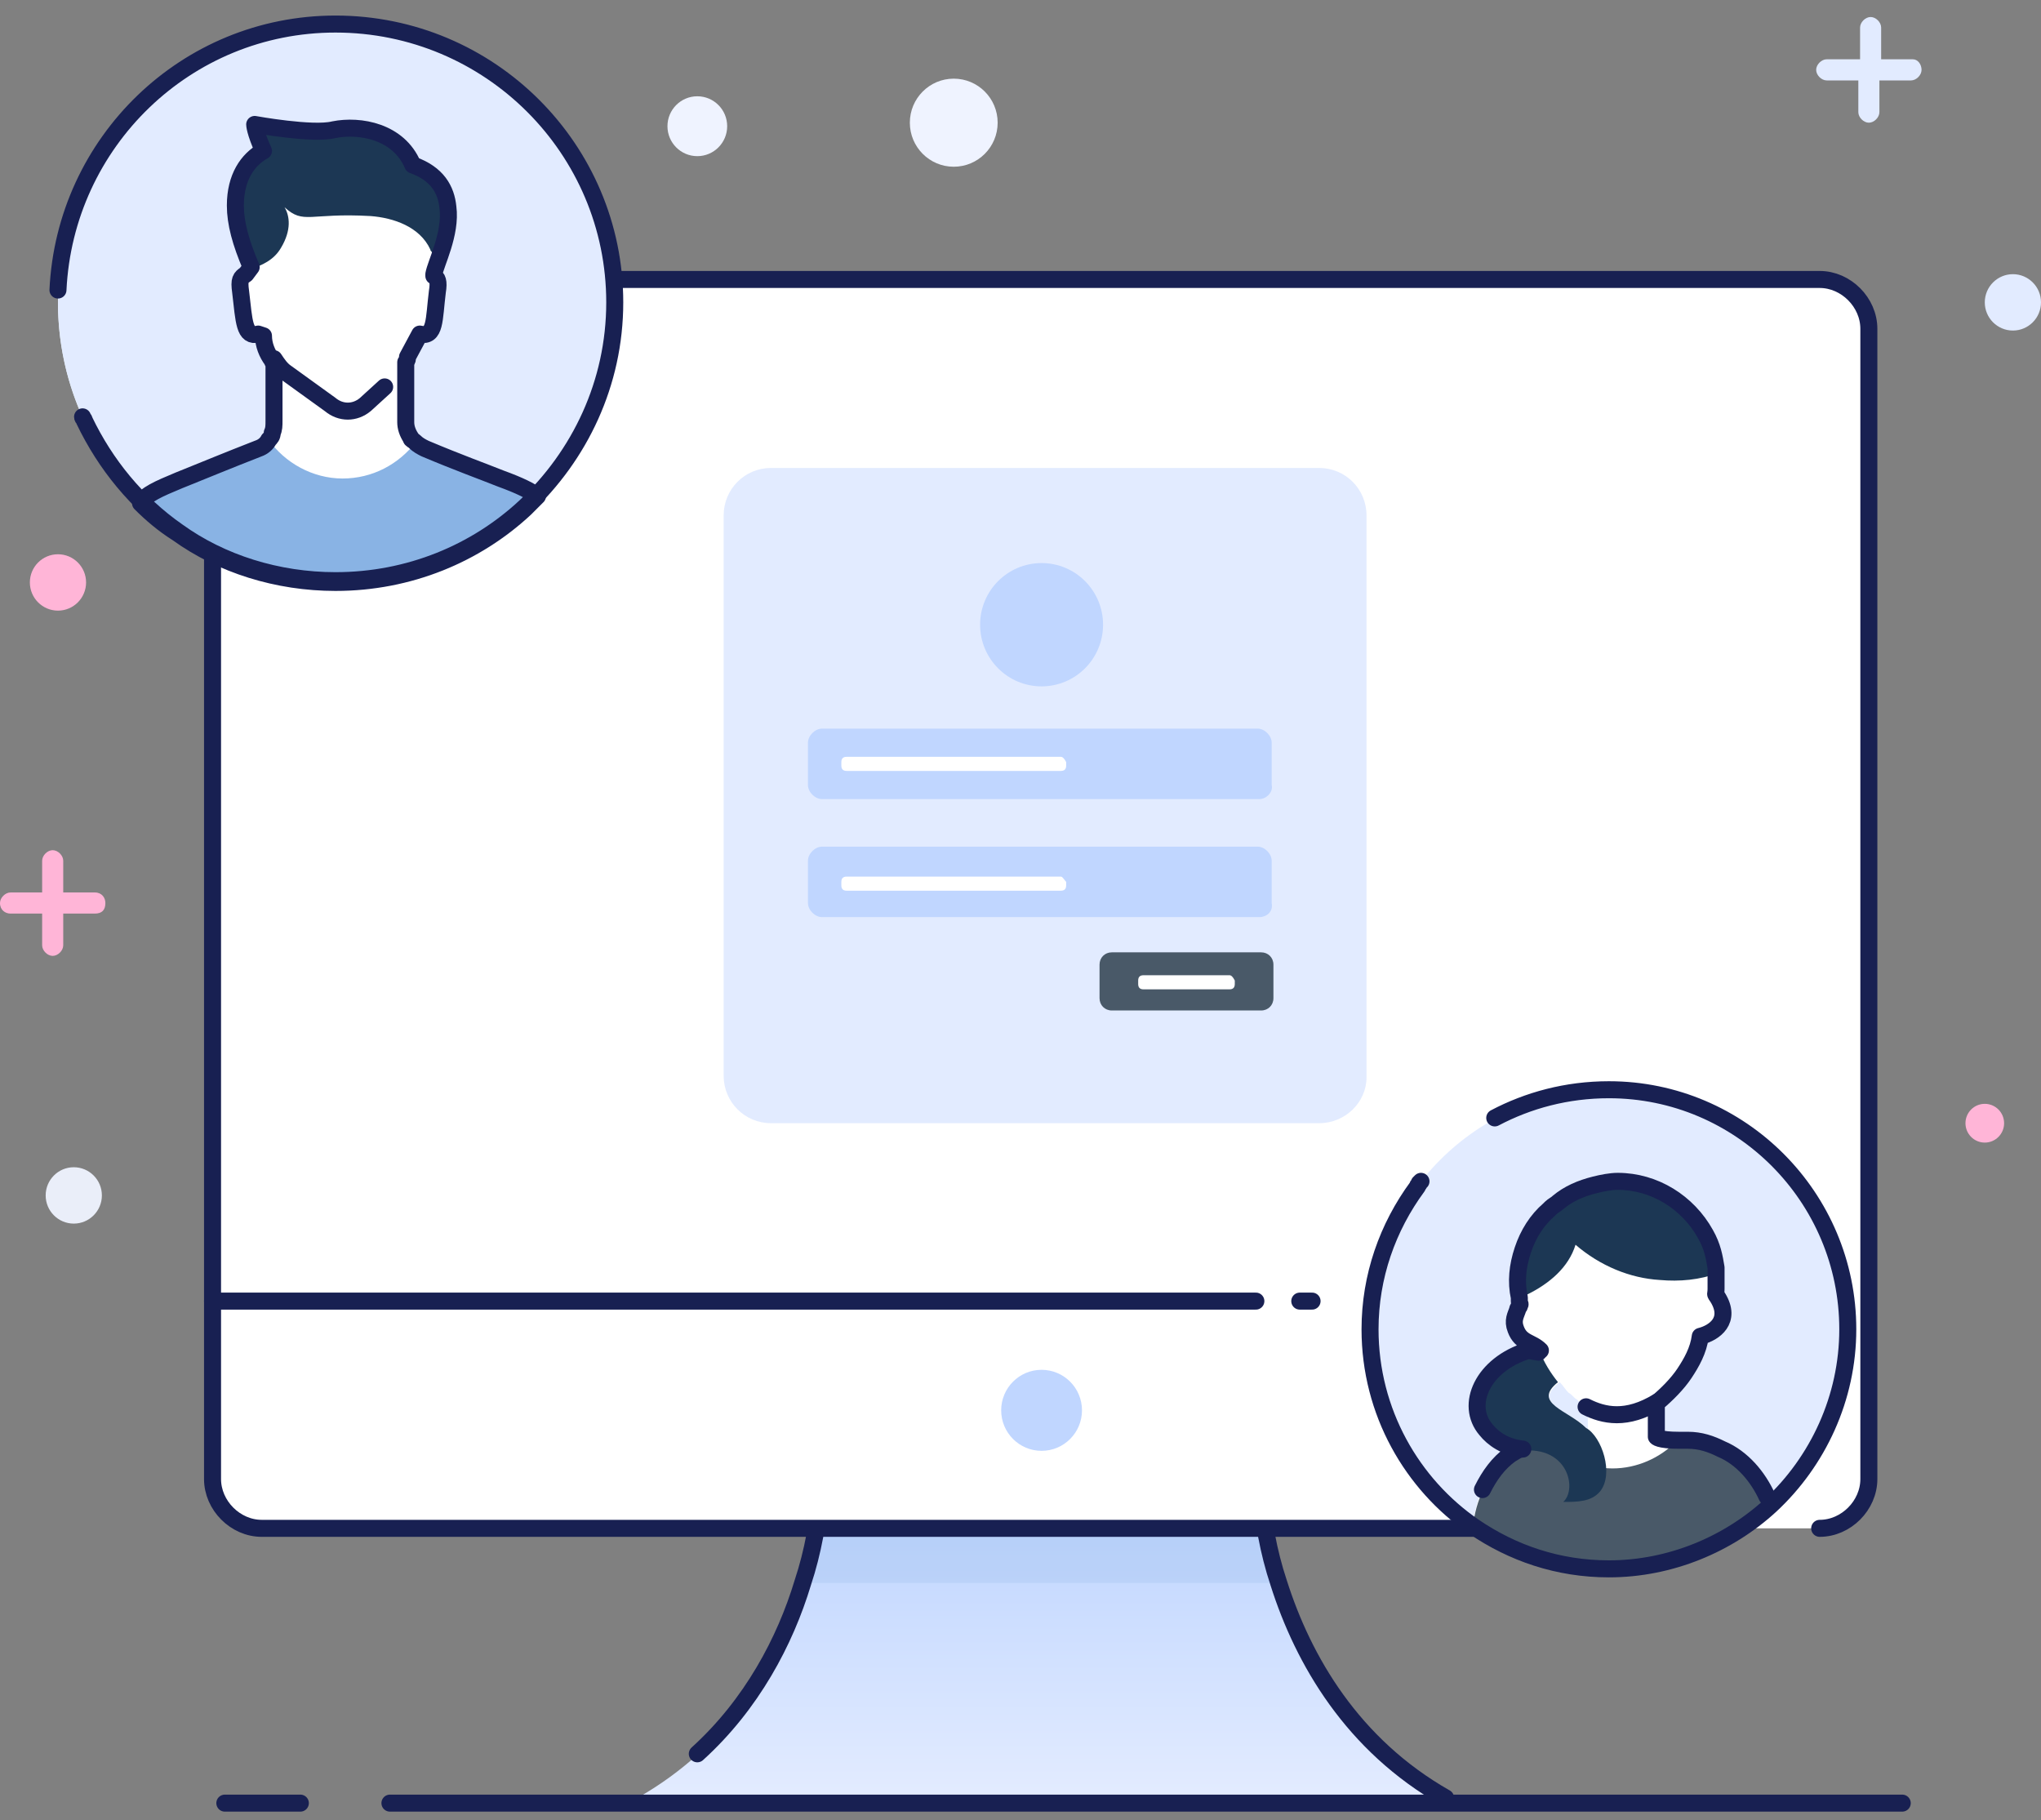 <svg width="120" height="107" viewBox="0 0 120 107" fill="none" xmlns="http://www.w3.org/2000/svg">
<rect x="0" y="0" width="120" height="107" fill="#808080" stroke="none"/>
<path d="M84.992 105.69C77.143 105.897 67.746 105.69 61.239 105.586C54.63 105.69 45.233 105.897 37.487 105.69C42.961 102.583 45.852 97.613 47.298 93.056C47.918 91.192 48.227 89.329 48.331 87.775H74.251C74.355 89.329 74.665 91.192 75.284 93.056C76.73 97.613 79.622 102.687 84.992 105.69Z" fill="url(#paint0_linear)"/>
<path d="M22.926 106H111.842" stroke="#182052" stroke-miterlimit="10" stroke-linecap="round" stroke-linejoin="round"/>
<path d="M13.219 106H17.659" stroke="#182052" stroke-miterlimit="10" stroke-linecap="round" stroke-linejoin="round"/>
<path opacity="0.2" d="M75.284 93.056H47.195C47.814 91.192 48.124 89.329 48.227 87.775H74.148C74.355 89.329 74.665 91.192 75.284 93.056Z" fill="#89B3E4"/>
<path d="M40.998 103.101C44.2 100.201 46.162 96.474 47.195 93.056C47.814 91.192 48.124 89.329 48.227 87.775H74.148C74.251 89.329 74.561 91.192 75.181 93.056C76.627 97.613 79.518 102.583 84.992 105.69" stroke="#182052" stroke-miterlimit="10" stroke-linecap="round" stroke-linejoin="round"/>
<path d="M109.983 19.329V86.947C109.983 88.5 108.64 89.846 107.091 89.846H15.387C13.838 89.846 12.496 88.5 12.496 86.947V19.329C12.496 17.775 13.838 16.429 15.387 16.429H106.988C108.64 16.429 109.983 17.672 109.983 19.329Z" fill="white"/>
<path d="M100.069 89.846H15.387C13.838 89.846 12.496 88.5 12.496 86.947V19.329C12.496 17.775 13.838 16.429 15.387 16.429H106.988C108.537 16.429 109.879 17.775 109.879 19.329V86.947C109.879 88.5 108.537 89.846 106.988 89.846" stroke="#182052" stroke-miterlimit="10" stroke-linecap="round" stroke-linejoin="round"/>
<path d="M73.838 76.488H12.496" stroke="#182052" stroke-miterlimit="10" stroke-linecap="round" stroke-linejoin="round"/>
<path d="M77.143 76.488H76.42" stroke="#182052" stroke-miterlimit="10" stroke-linecap="round" stroke-linejoin="round"/>
<path d="M61.239 85.29C62.551 85.29 63.615 84.224 63.615 82.909C63.615 81.593 62.551 80.527 61.239 80.527C59.928 80.527 58.864 81.593 58.864 82.909C58.864 84.224 59.928 85.29 61.239 85.29Z" fill="#C0D6FF"/>
<path d="M77.556 66.029H45.336C43.787 66.029 42.547 64.787 42.547 63.234V30.305C42.547 28.751 43.787 27.509 45.336 27.509H77.556C79.105 27.509 80.344 28.751 80.344 30.305V63.337C80.344 64.787 79.105 66.029 77.556 66.029Z" fill="#E2EBFF"/>
<path d="M61.239 40.349C63.236 40.349 64.854 38.727 64.854 36.725C64.854 34.723 63.236 33.101 61.239 33.101C59.243 33.101 57.625 34.723 57.625 36.725C57.625 38.727 59.243 40.349 61.239 40.349Z" fill="#C0D6FF"/>
<path d="M74.045 46.976H48.331C47.917 46.976 47.504 46.562 47.504 46.148V43.662C47.504 43.248 47.917 42.834 48.331 42.834H73.942C74.355 42.834 74.768 43.248 74.768 43.662V46.148C74.871 46.562 74.458 46.976 74.045 46.976Z" fill="#C0D6FF"/>
<path d="M74.045 53.914H48.331C47.917 53.914 47.504 53.5 47.504 53.086V50.6C47.504 50.186 47.917 49.772 48.331 49.772H73.942C74.355 49.772 74.768 50.186 74.768 50.6V53.086C74.871 53.603 74.458 53.914 74.045 53.914Z" fill="#C0D6FF"/>
<path d="M74.148 55.985H65.37C64.957 55.985 64.647 56.296 64.647 56.71V58.678C64.647 59.092 64.957 59.403 65.37 59.403H74.148C74.561 59.403 74.871 59.092 74.871 58.678V56.71C74.871 56.296 74.561 55.985 74.148 55.985Z" fill="#495968"/>
<path d="M72.29 57.331H67.229C67.023 57.331 66.919 57.435 66.919 57.642V57.849C66.919 58.056 67.023 58.16 67.229 58.16H72.29C72.496 58.16 72.599 58.056 72.599 57.849V57.642C72.496 57.435 72.393 57.331 72.29 57.331Z" fill="white"/>
<path d="M62.376 51.533H49.777C49.57 51.533 49.467 51.636 49.467 51.843V52.05C49.467 52.258 49.57 52.361 49.777 52.361H62.376C62.582 52.361 62.685 52.258 62.685 52.05V51.843C62.582 51.74 62.479 51.533 62.376 51.533Z" fill="white"/>
<path d="M62.376 44.491H49.777C49.57 44.491 49.467 44.595 49.467 44.802V45.009C49.467 45.216 49.57 45.32 49.777 45.32H62.376C62.582 45.32 62.685 45.216 62.685 45.009V44.802C62.582 44.595 62.479 44.491 62.376 44.491Z" fill="white"/>
<path d="M108.64 78.145C108.64 82.183 106.885 85.911 104.096 88.5C101.618 90.778 98.21 92.228 94.596 92.228C91.601 92.228 88.916 91.296 86.644 89.743C83.029 87.257 80.551 83.012 80.551 78.145C80.551 70.379 86.85 64.062 94.596 64.062C102.341 64.062 108.64 70.379 108.64 78.145Z" fill="#E2EBFF"/>
<path d="M102.65 88.81C102.547 88.499 104.199 88.81 104.096 88.499C103.993 88.396 103.993 88.189 103.89 88.085C103.373 86.946 102.444 85.807 101.205 85.289C100.585 84.979 99.965 84.772 99.243 84.772C99.036 84.772 98.829 84.772 98.726 84.772C97.487 84.772 97.384 84.565 97.384 84.565V82.597C98.003 82.079 98.623 81.458 99.036 80.837C99.449 80.215 99.862 79.491 99.965 78.662C100.792 78.455 101.205 77.73 101.205 77.005C101.205 76.695 100.998 76.281 100.895 75.97C100.895 75.763 100.895 75.659 100.895 75.452C100.895 75.349 100.895 75.245 100.895 75.141C100.895 75.038 100.895 74.934 100.895 74.727C100.792 74.106 100.688 73.485 100.275 72.76C99.243 70.896 97.28 69.653 95.112 69.653C94.699 69.653 94.182 69.757 93.769 69.86C92.943 70.067 92.22 70.378 91.6 70.896C91.497 70.999 91.291 71.103 91.187 71.207L91.084 71.31C90.361 71.931 89.845 72.76 89.535 73.692C89.225 74.624 89.122 75.556 89.329 76.488C89.329 76.488 89.329 76.488 89.329 76.591C89.329 76.591 89.329 76.591 89.329 76.695C89.329 76.902 89.432 76.798 89.329 77.005C89.329 77.005 89.225 77.109 89.225 77.213C89.122 77.523 88.915 77.834 89.122 78.352C89.432 79.18 90.051 79.076 90.568 79.594C90.568 79.594 90.465 79.594 90.465 79.698L89.845 79.387C87.16 80.215 86.127 82.597 87.366 84.047C87.779 84.565 88.502 85.082 89.535 85.186C89.225 85.186 89.019 85.393 88.812 85.496C87.573 86.428 86.85 87.878 86.644 89.328C86.54 89.742 86.953 90.156 87.366 90.156L101.927 90.053C102.341 90.156 102.754 89.224 102.65 88.81ZM91.704 81.251C91.91 81.458 92.013 81.665 92.22 81.872C92.427 81.976 92.53 82.183 92.736 82.286C92.84 82.39 92.943 82.494 93.15 82.597C93.15 82.597 93.253 82.597 93.253 82.701L93.356 82.804V84.047C93.356 84.047 93.356 84.047 93.253 83.943C93.15 83.84 93.046 83.736 92.943 83.633C92.736 83.529 92.633 83.425 92.427 83.322C92.323 83.322 92.323 83.218 92.22 83.218C91.704 82.908 91.084 82.494 91.084 82.079C91.084 81.872 91.291 81.562 91.704 81.251Z" fill="white"/>
<path d="M104.096 88.396C101.618 90.778 98.21 92.124 94.595 92.124C91.6 92.124 88.915 91.192 86.644 89.639C86.644 89.535 86.644 89.535 86.644 89.432C86.85 87.982 87.573 86.532 88.812 85.601C89.019 85.497 89.225 85.29 89.535 85.29C88.502 85.083 87.779 84.669 87.366 84.151H90.671C91.6 85.394 93.15 86.325 94.802 86.325C96.248 86.325 97.59 85.704 98.52 84.772C98.623 84.772 98.726 84.772 98.829 84.772C99.036 84.772 99.139 84.772 99.346 84.772C100.069 84.772 100.688 84.979 101.308 85.29C102.547 85.911 103.373 86.947 103.993 88.086C103.993 88.086 104.096 88.293 104.096 88.396Z" fill="#495968"/>
<path d="M93.253 82.701C94.286 83.219 95.628 83.53 97.487 82.391" stroke="#182052" stroke-miterlimit="10" stroke-linecap="round" stroke-linejoin="round"/>
<path d="M94.079 87.672C93.562 88.293 92.736 88.293 91.91 88.293C92.736 87.568 92.22 84.98 89.431 85.29C85.611 84.565 86.024 80.527 89.741 79.388L90.361 79.181L90.464 79.284C90.774 80.113 91.187 80.734 91.6 81.252C90.051 82.494 92.22 82.909 93.252 83.944C94.182 84.462 94.905 86.636 94.079 87.672Z" fill="#1C3754"/>
<path d="M100.998 74.831C99.965 75.246 98.726 75.349 97.59 75.246C95.835 75.142 94.079 74.417 92.633 73.175C92.22 74.521 91.084 75.453 89.845 76.074C89.638 76.177 89.535 76.178 89.329 76.281C89.329 76.281 89.329 76.281 89.329 76.177C89.225 75.246 89.329 74.21 89.535 73.382C89.845 72.45 90.361 71.621 91.084 71L91.188 70.897C91.291 70.793 91.394 70.689 91.6 70.586C92.22 70.068 93.046 69.757 93.769 69.55C94.182 69.447 94.699 69.447 95.112 69.447C97.384 69.447 99.346 70.689 100.275 72.553C100.688 73.278 100.792 73.899 100.895 74.521C100.998 74.624 100.998 74.728 100.998 74.831Z" fill="#1C3754"/>
<path d="M103.89 87.982C103.373 86.843 102.444 85.704 101.205 85.186C100.585 84.876 99.966 84.669 99.243 84.669C99.036 84.669 98.829 84.669 98.726 84.669C97.487 84.669 97.384 84.462 97.384 84.462V82.494C98.003 81.976 98.623 81.355 99.036 80.734C99.449 80.112 99.862 79.388 99.966 78.559C100.792 78.352 101.824 77.627 100.998 76.281C100.792 75.971 100.895 76.178 100.895 75.763C100.895 75.556 100.895 75.453 100.895 75.246C100.895 75.142 100.895 75.038 100.895 74.935C100.895 74.831 100.895 74.728 100.895 74.521C100.792 73.899 100.688 73.278 100.275 72.553C99.243 70.689 97.28 69.447 95.112 69.447C94.699 69.447 94.182 69.55 93.769 69.654C92.943 69.861 92.22 70.172 91.601 70.689C91.497 70.793 91.291 70.897 91.188 71L91.084 71.104C90.361 71.725 89.845 72.553 89.535 73.485C89.225 74.417 89.122 75.349 89.329 76.281C89.329 76.281 89.329 76.281 89.329 76.385C89.329 76.385 89.329 76.385 89.329 76.488C89.329 76.695 89.432 76.592 89.329 76.799C89.329 76.799 89.225 76.902 89.225 77.006C89.122 77.317 88.915 77.627 89.122 78.145C89.432 78.973 90.052 78.87 90.568 79.388C90.568 79.388 90.465 79.388 90.465 79.491L89.845 79.388C87.16 80.216 86.127 82.598 87.367 84.047C87.78 84.565 88.502 85.083 89.535 85.186C89.225 85.186 89.019 85.394 88.812 85.497C88.089 86.015 87.573 86.74 87.16 87.568" stroke="#182052" stroke-miterlimit="10" stroke-linecap="round" stroke-linejoin="round"/>
<path d="M87.883 65.719C89.845 64.683 92.117 64.062 94.596 64.062C102.341 64.062 108.64 70.379 108.64 78.145C108.64 82.183 106.885 85.911 104.096 88.5C101.618 90.778 98.21 92.228 94.596 92.228C91.601 92.228 88.916 91.296 86.644 89.743C83.029 87.257 80.551 83.012 80.551 78.145C80.551 75.038 81.584 72.139 83.339 69.757C83.339 69.654 83.442 69.654 83.442 69.55L83.546 69.447" stroke="#182052" stroke-miterlimit="10" stroke-linecap="round" stroke-linejoin="round"/>
<path d="M36.144 17.775C36.144 22.124 34.389 26.163 31.601 29.062C31.394 29.269 31.084 29.58 30.878 29.787C27.986 32.479 24.062 34.136 19.724 34.136C16.317 34.136 13.012 33.1 10.43 31.236C9.604 30.719 8.881 30.098 8.261 29.476C5.267 26.473 3.408 22.331 3.408 17.775C3.408 8.663 10.74 1.414 19.724 1.414C28.812 1.414 36.144 8.766 36.144 17.775Z" fill="#E9F0F8"/>
<path d="M36.144 17.775C36.144 22.538 34.079 26.784 30.878 29.787C27.986 32.479 24.062 34.136 19.724 34.136C16.317 34.136 13.012 33.1 10.43 31.236C6.196 28.234 3.408 23.367 3.408 17.775C3.408 8.663 10.74 1.414 19.724 1.414C28.709 1.414 36.144 8.766 36.144 17.775Z" fill="#E2EBFF"/>
<path d="M31.601 29.166C31.394 29.373 31.084 29.683 30.878 29.89C27.986 32.583 24.062 34.239 19.725 34.239C16.317 34.239 13.012 33.204 10.43 31.34C9.604 30.822 8.881 30.201 8.262 29.58C8.572 29.062 9.294 28.751 10.534 28.234L11.05 28.026C12.083 27.612 13.322 27.095 15.181 26.37C15.491 26.266 15.697 26.059 15.8 25.852C15.904 25.748 16.007 25.645 16.007 25.438C16.11 25.231 16.11 25.023 16.11 24.713V21.399C16.11 21.296 16.007 21.296 16.007 21.192C15.697 20.778 15.491 20.26 15.491 19.742L15.181 19.639C14.355 19.846 14.355 18.914 14.148 17.154C14.045 16.429 14.148 16.325 14.458 16.118L14.768 15.704C14.148 14.254 13.838 13.115 13.838 12.08C13.838 10.423 14.561 9.387 15.491 8.87C14.974 7.731 14.974 7.316 14.974 7.316C14.974 7.316 18.382 7.938 19.621 7.627C21.171 7.316 23.442 7.731 24.269 9.698C25.714 10.216 26.231 11.148 26.334 12.183C26.541 13.736 25.611 15.497 25.508 16.118C25.508 16.118 25.508 16.118 25.508 16.222C25.714 16.325 25.818 16.532 25.714 17.154C25.508 18.811 25.611 19.846 24.682 19.639L23.959 20.985C23.959 21.089 23.959 21.192 23.855 21.296C23.855 21.503 23.855 22.02 23.855 24.816C23.855 25.127 23.959 25.438 24.165 25.748C24.165 25.852 24.269 25.852 24.372 25.956C24.578 26.163 24.785 26.266 24.991 26.37C26.954 27.198 28.399 27.716 29.432 28.13C30.568 28.544 31.188 28.855 31.601 29.166Z" fill="white"/>
<path d="M31.601 29.166C31.394 29.373 31.084 29.683 30.878 29.89C27.986 32.583 24.062 34.24 19.725 34.24C16.317 34.24 13.012 33.204 10.43 31.34C9.604 30.823 8.881 30.201 8.262 29.58C8.572 29.062 9.294 28.752 10.534 28.234L11.05 28.027C12.083 27.612 13.322 27.095 15.181 26.37C15.491 26.266 15.697 26.059 15.8 25.852C16.73 27.198 18.382 28.13 20.138 28.13C21.893 28.13 23.442 27.302 24.475 25.956C24.682 26.163 24.888 26.266 25.095 26.37C27.057 27.198 28.503 27.716 29.535 28.13C30.568 28.544 31.188 28.855 31.601 29.166Z" fill="#89B3E4"/>
<path d="M25.715 16.222C25.818 15.807 25.611 15.29 25.405 14.876C25.405 14.772 25.301 14.772 25.301 14.668C24.682 13.322 23.133 12.805 21.79 12.701C18.176 12.494 17.866 13.219 16.73 12.183C17.04 12.701 17.143 13.529 16.523 14.565C16.11 15.29 15.387 15.6 14.768 15.807C13.116 12.08 13.942 9.802 15.594 8.973C15.078 7.834 14.974 7.42 14.974 7.42C14.974 7.42 18.382 8.041 19.622 7.731C21.171 7.42 23.442 7.834 24.269 9.802C25.715 10.319 26.231 11.251 26.334 12.287C26.747 13.84 25.818 15.497 25.715 16.222Z" fill="#1C3754"/>
<path d="M16.11 21.088C16.317 21.399 16.523 21.71 16.833 21.917L19.415 23.781C20.035 24.298 20.861 24.298 21.48 23.781L22.616 22.745" stroke="#182052" stroke-miterlimit="10" stroke-linecap="round" stroke-linejoin="round"/>
<path d="M31.601 29.166C31.394 29.373 31.084 29.683 30.878 29.89C27.986 32.583 24.062 34.239 19.725 34.239C16.317 34.239 13.012 33.204 10.43 31.34C9.604 30.822 8.881 30.201 8.262 29.58C8.572 29.062 9.294 28.751 10.534 28.234L11.05 28.026C12.083 27.612 13.322 27.095 15.181 26.37C15.491 26.266 15.697 26.059 15.8 25.852C15.904 25.748 16.007 25.645 16.007 25.438C16.11 25.231 16.11 25.023 16.11 24.713V21.399C16.11 21.296 16.007 21.296 16.007 21.192C15.697 20.778 15.491 20.26 15.491 19.742L15.181 19.639C14.355 19.846 14.355 18.914 14.148 17.154C14.045 16.429 14.148 16.325 14.458 16.118L14.768 15.704C14.148 14.254 13.838 13.115 13.838 12.08C13.838 10.423 14.561 9.387 15.491 8.87C14.974 7.731 14.974 7.316 14.974 7.316C14.974 7.316 18.382 7.938 19.621 7.627C21.171 7.316 23.442 7.731 24.269 9.698C25.714 10.216 26.231 11.148 26.334 12.183C26.541 13.736 25.611 15.497 25.508 16.118C25.508 16.118 25.508 16.118 25.508 16.222C25.714 16.325 25.818 16.532 25.714 17.154C25.508 18.811 25.611 19.846 24.682 19.639L23.959 20.985C23.959 21.089 23.959 21.192 23.855 21.296C23.855 21.503 23.855 22.02 23.855 24.816C23.855 25.127 23.959 25.438 24.165 25.748C24.165 25.852 24.269 25.852 24.372 25.956C24.578 26.163 24.785 26.266 24.991 26.37C26.954 27.198 28.399 27.716 29.432 28.13C30.568 28.544 31.188 28.855 31.601 29.166Z" stroke="#182052" stroke-miterlimit="10" stroke-linecap="round" stroke-linejoin="round"/>
<path d="M3.408 17.05C3.821 8.352 10.946 1.414 19.724 1.414C28.812 1.414 36.144 8.766 36.144 17.775C36.144 22.538 34.079 26.784 30.878 29.787C27.986 32.479 24.062 34.136 19.724 34.136C16.317 34.136 13.012 33.1 10.43 31.236C8.055 29.58 6.196 27.302 4.957 24.713C4.957 24.609 4.854 24.609 4.854 24.506" stroke="#182052" stroke-miterlimit="10" stroke-linecap="round" stroke-linejoin="round"/>
<path d="M56.075 9.802C57.501 9.802 58.657 8.643 58.657 7.213C58.657 5.783 57.501 4.624 56.075 4.624C54.65 4.624 53.494 5.783 53.494 7.213C53.494 8.643 54.65 9.802 56.075 9.802Z" fill="#EFF3FF"/>
<path d="M40.998 9.18C41.968 9.18 42.754 8.392 42.754 7.42C42.754 6.448 41.968 5.66 40.998 5.66C40.029 5.66 39.243 6.448 39.243 7.42C39.243 8.392 40.029 9.18 40.998 9.18Z" fill="#EFF3FF"/>
<path d="M4.337 71.932C5.25 71.932 5.99 71.19 5.99 70.275C5.99 69.36 5.25 68.618 4.337 68.618C3.425 68.618 2.685 69.36 2.685 70.275C2.685 71.19 3.425 71.932 4.337 71.932Z" fill="#EAEEF9"/>
<path d="M116.695 67.169C117.322 67.169 117.831 66.659 117.831 66.03C117.831 65.401 117.322 64.891 116.695 64.891C116.068 64.891 115.559 65.401 115.559 66.03C115.559 66.659 116.068 67.169 116.695 67.169Z" fill="#FFB5D7"/>
<path d="M5.577 52.465H3.718V50.601C3.718 50.29 3.408 49.98 3.098 49.98C2.788 49.98 2.478 50.29 2.478 50.601V52.465H0.62C0.31 52.465 0 52.775 0 53.086C0 53.5 0.31 53.707 0.62 53.707H2.478V55.571C2.478 55.882 2.788 56.193 3.098 56.193C3.408 56.193 3.718 55.882 3.718 55.571V53.707H5.577C5.99 53.707 6.196 53.5 6.196 53.086C6.196 52.775 5.99 52.465 5.577 52.465Z" fill="#FFB5D7"/>
<path d="M112.461 3.485H110.602V1.621C110.602 1.311 110.292 1 109.983 1C109.673 1 109.363 1.311 109.363 1.621V3.485H107.401C107.091 3.485 106.781 3.796 106.781 4.107C106.781 4.417 107.091 4.728 107.401 4.728H109.26V6.592C109.26 6.902 109.57 7.213 109.879 7.213C110.189 7.213 110.499 6.902 110.499 6.592V4.728H112.358C112.668 4.728 112.977 4.417 112.977 4.107C112.977 3.796 112.771 3.485 112.461 3.485Z" fill="#E2EBFF"/>
<path d="M3.408 35.897C4.321 35.897 5.061 35.155 5.061 34.24C5.061 33.325 4.321 32.583 3.408 32.583C2.496 32.583 1.756 33.325 1.756 34.24C1.756 35.155 2.496 35.897 3.408 35.897Z" fill="#FFB5D7"/>
<path d="M118.348 19.432C119.26 19.432 120 18.69 120 17.775C120 16.86 119.26 16.118 118.348 16.118C117.435 16.118 116.695 16.86 116.695 17.775C116.695 18.69 117.435 19.432 118.348 19.432Z" fill="#E2EBFF"/>
<defs>
<linearGradient id="paint0_linear" x1="61.242" y1="105.281" x2="61.242" y2="89.162" gradientUnits="userSpaceOnUse">
<stop stop-color="#E2EBFF"/>
<stop offset="0.991" stop-color="#C0D6FF"/>
</linearGradient>
</defs>
</svg>
